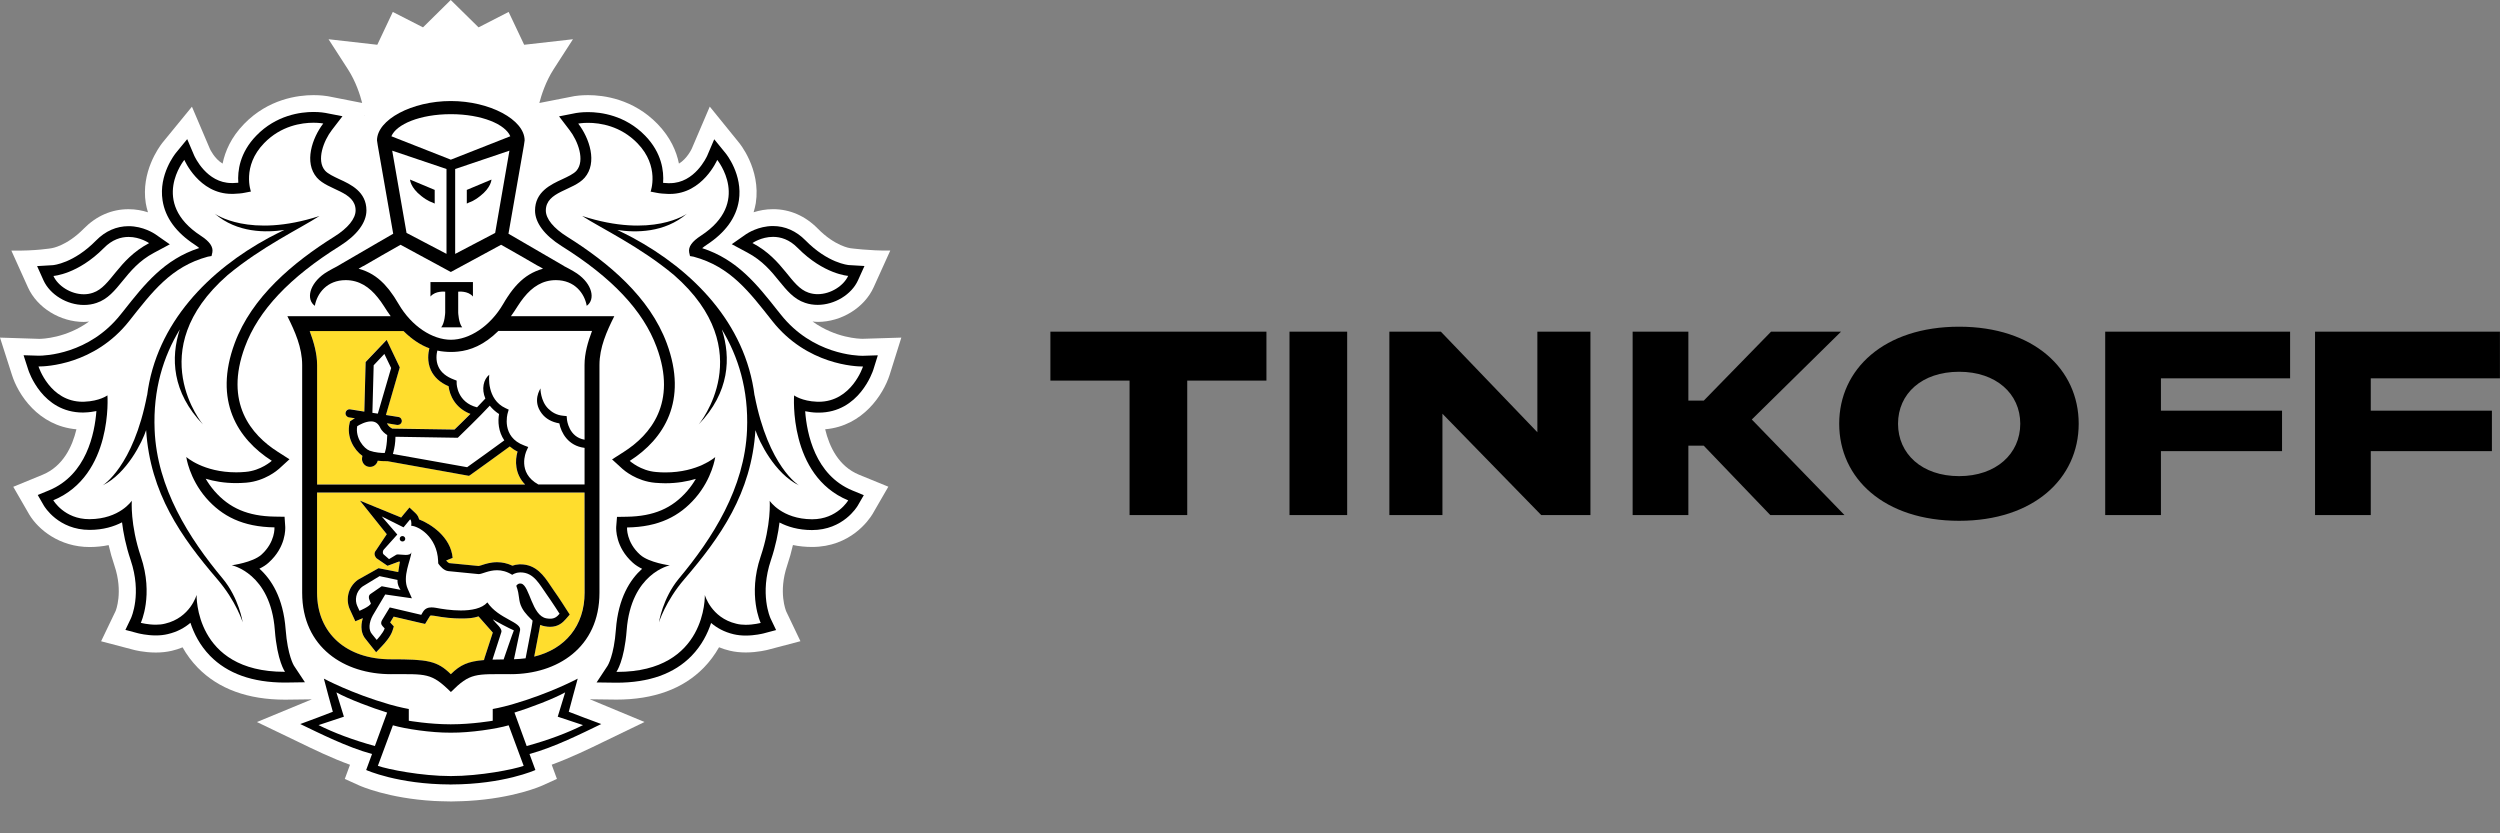 <svg width="75" height="25" viewBox="0 0 75 25" fill="none" xmlns="http://www.w3.org/2000/svg">
<rect x="0" y="0" width="75" height="25" fill="#808080" stroke="none"/>
<path d="M26.689 11.247L27.04 10.128L25.879 10.164C25.781 10.164 25.068 10.144 24.376 9.645C24.427 9.65 24.479 9.657 24.532 9.657C25.244 9.657 25.933 9.23 26.209 8.619L26.708 7.517C26.082 7.525 25.51 7.446 25.51 7.446C25.505 7.445 25.053 7.388 24.532 6.857C24.157 6.476 23.694 6.275 23.192 6.275C22.973 6.275 22.777 6.314 22.608 6.368C22.634 6.278 22.659 6.187 22.674 6.094C22.833 5.062 22.166 4.274 22.166 4.275L21.293 3.198L20.752 4.463C20.75 4.467 20.613 4.763 20.368 4.908C20.294 4.537 20.113 4.119 19.726 3.719C18.995 2.966 18.106 2.854 17.641 2.854C17.426 2.854 17.272 2.877 17.234 2.883L16.18 3.09C16.241 2.855 16.371 2.447 16.607 2.08L17.189 1.177L15.725 1.343L15.259 0.358L14.357 0.821L13.522 0L12.69 0.821L11.784 0.358L11.319 1.343L9.856 1.177L10.439 2.08C10.676 2.447 10.805 2.854 10.865 3.089L9.859 2.891L9.825 2.885C9.774 2.877 9.622 2.854 9.405 2.854C8.94 2.854 8.051 2.967 7.322 3.719C6.934 4.118 6.753 4.537 6.678 4.908C6.435 4.765 6.3 4.473 6.3 4.473L5.758 3.201L4.871 4.285C4.762 4.425 4.227 5.165 4.373 6.096C4.388 6.188 4.412 6.279 4.439 6.369C4.271 6.315 4.074 6.276 3.855 6.276C3.353 6.276 2.89 6.477 2.515 6.858C1.995 7.387 1.546 7.446 1.55 7.446C1.55 7.446 1.075 7.531 0.341 7.518L0.838 8.62C1.114 9.232 1.804 9.658 2.515 9.658C2.568 9.658 2.62 9.651 2.672 9.646C1.983 10.145 1.269 10.165 1.183 10.166L0 10.128L0.358 11.246C0.538 11.822 1.14 12.777 2.293 12.879C2.168 13.403 1.89 13.989 1.279 14.242L0.398 14.604L0.878 15.436C1.149 15.886 1.785 16.411 2.692 16.411C2.888 16.41 3.077 16.391 3.259 16.353C3.306 16.558 3.364 16.764 3.433 16.967C3.703 17.767 3.471 18.325 3.468 18.331L3.033 19.238L4.004 19.493C4.016 19.497 4.309 19.576 4.676 19.576C4.843 19.576 5.002 19.559 5.152 19.524C5.265 19.498 5.373 19.463 5.477 19.42C5.603 19.645 5.756 19.849 5.934 20.032C6.556 20.668 7.437 20.99 8.553 20.99H8.558L9.355 20.98L7.708 21.661L8.958 22.262C9.412 22.483 9.951 22.744 10.5 22.943L10.344 23.368L10.775 23.563C10.813 23.58 11.642 23.95 13.019 24.029C13.019 24.029 13.352 24.044 13.535 24.044C13.718 24.044 14.047 24.027 14.047 24.027C15.416 23.947 16.238 23.581 16.276 23.563L16.708 23.367L16.551 22.941C17.115 22.735 17.673 22.465 18.108 22.253L19.335 21.66L17.694 20.978L18.494 20.988C19.611 20.988 20.494 20.666 21.115 20.029C21.292 19.847 21.444 19.643 21.571 19.418C21.675 19.46 21.784 19.496 21.898 19.522C22.046 19.557 22.205 19.574 22.372 19.574C22.733 19.574 23.029 19.495 23.038 19.493L24.013 19.236L23.588 18.346C23.578 18.323 23.345 17.766 23.615 16.965C23.684 16.761 23.742 16.555 23.788 16.351C23.971 16.389 24.162 16.409 24.36 16.409C25.514 16.409 26.067 15.6 26.174 15.425L26.65 14.601L25.769 14.241C25.157 13.988 24.88 13.401 24.755 12.878C25.892 12.782 26.503 11.827 26.689 11.247ZM10.942 3.474L10.93 3.477L10.94 3.464L10.942 3.474Z" fill="white"/>
<path d="M13.541 21.978H13.539H13.524H13.507H13.506C12.94 21.982 12.162 21.867 11.787 21.758L11.336 22.973C11.633 23.079 12.641 23.28 13.524 23.28C14.405 23.28 15.414 23.078 15.71 22.973L15.26 21.758C14.883 21.868 14.107 21.982 13.541 21.978Z" fill="white"/>
<path d="M16.955 20.77C16.619 20.959 15.87 21.243 15.434 21.375L15.8 22.379C16.474 22.195 17.031 21.981 17.491 21.751L16.731 21.5L16.955 20.77Z" fill="white"/>
<path d="M10.091 20.77L10.315 21.5L9.555 21.751C10.014 21.981 10.573 22.195 11.245 22.379L11.611 21.375C11.177 21.243 10.427 20.958 10.091 20.77Z" fill="white"/>
<path d="M24.257 8.779C24.348 8.81 24.441 8.825 24.534 8.825C24.931 8.825 25.315 8.569 25.448 8.276C25.448 8.276 24.718 8.231 23.935 7.439C23.685 7.182 23.421 7.105 23.194 7.105C22.842 7.105 22.578 7.291 22.578 7.291C23.525 7.792 23.718 8.598 24.257 8.779Z" fill="white"/>
<path d="M2.511 8.825C2.603 8.825 2.696 8.81 2.785 8.779C3.326 8.598 3.521 7.792 4.467 7.291C4.467 7.291 4.202 7.105 3.852 7.105C3.625 7.105 3.361 7.182 3.11 7.439C2.327 8.231 1.598 8.276 1.598 8.276C1.728 8.569 2.114 8.825 2.511 8.825Z" fill="white"/>
<path d="M24.512 12.056C24.528 12.057 24.542 12.057 24.559 12.057C25.552 12.057 25.889 10.999 25.889 10.999H25.869C25.687 10.999 24.211 10.957 23.168 9.636C22.482 8.768 21.919 8.005 20.808 7.705L20.698 7.686L20.674 7.575C20.644 7.406 20.76 7.247 21.024 7.076C22.558 6.076 21.517 4.801 21.517 4.801C21.517 4.801 21.079 5.821 20.099 5.821C20.075 5.821 20.05 5.82 20.026 5.82C19.914 5.814 19.807 5.81 19.699 5.787L19.518 5.752C19.518 5.752 19.797 4.996 19.123 4.301C18.616 3.776 17.997 3.688 17.64 3.688C17.46 3.688 17.346 3.711 17.346 3.711C17.685 4.152 17.93 4.883 17.538 5.334C17.201 5.722 16.375 5.741 16.375 6.319C16.375 6.564 16.605 6.85 17.017 7.106C18.259 7.885 19.491 8.917 20.002 10.301C20.643 12.027 19.921 13.172 18.892 13.829C18.892 13.829 19.214 14.125 19.683 14.162C19.778 14.171 19.871 14.175 19.958 14.175C20.946 14.175 21.457 13.714 21.457 13.714C21.457 13.714 21.373 14.351 20.858 14.944C20.384 15.49 19.761 15.812 18.811 15.826C18.811 15.826 18.78 16.265 19.201 16.644C19.47 16.884 20.092 16.963 20.092 16.963C20.092 16.963 18.928 17.197 18.8 18.909C18.73 19.837 18.492 20.159 18.492 20.159H18.513C21.215 20.159 21.145 17.852 21.145 17.852C21.145 17.852 21.334 18.535 22.087 18.713C22.178 18.737 22.275 18.746 22.368 18.746C22.611 18.746 22.822 18.69 22.822 18.69C22.822 18.69 22.427 17.861 22.818 16.702C23.143 15.74 23.091 15.027 23.091 15.027C23.091 15.027 23.455 15.575 24.357 15.58H24.366C25.118 15.58 25.445 15.013 25.445 15.013C23.644 14.269 23.822 11.866 23.822 11.866C23.822 11.866 24.056 12.039 24.512 12.056ZM23.97 14.566C23.237 14.206 22.774 13.252 22.662 12.907C22.54 14.8 21.612 16.115 20.526 17.38C19.963 18.035 19.767 18.673 19.767 18.673C19.767 18.673 19.875 17.951 20.362 17.362C21.375 16.151 22.337 14.643 22.409 12.9C22.458 11.684 22.144 10.697 21.653 9.884C21.927 10.731 21.889 11.768 20.957 12.736C20.957 12.736 22.811 10.523 20.219 8.256C19.181 7.393 18.046 6.86 17.461 6.482C19.573 7.168 20.604 6.413 20.604 6.413C19.93 6.995 19.057 6.985 18.515 6.901C18.662 6.973 18.815 7.047 18.98 7.135C20.76 8.097 22.36 9.682 22.633 11.876V11.859C23.048 14.013 23.97 14.566 23.97 14.566Z" fill="white"/>
<path d="M6.952 16.963C6.952 16.963 7.574 16.885 7.844 16.644C8.263 16.265 8.234 15.826 8.234 15.826C7.283 15.813 6.661 15.49 6.184 14.944C5.673 14.352 5.588 13.715 5.588 13.715C5.588 13.715 6.099 14.176 7.086 14.176C7.175 14.176 7.267 14.172 7.362 14.163C7.83 14.126 8.154 13.83 8.154 13.83C7.124 13.173 6.402 12.027 7.041 10.301C7.554 8.918 8.785 7.885 10.026 7.106C10.439 6.85 10.669 6.565 10.669 6.319C10.669 5.741 9.844 5.722 9.506 5.334C9.115 4.883 9.361 4.151 9.699 3.711C9.699 3.711 9.586 3.688 9.405 3.688C9.049 3.688 8.431 3.776 7.923 4.301C7.248 4.996 7.528 5.752 7.528 5.752L7.347 5.787C7.239 5.81 7.13 5.814 7.02 5.82C6.995 5.82 6.973 5.821 6.948 5.821C5.966 5.821 5.53 4.802 5.53 4.802C5.53 4.802 4.489 6.077 6.022 7.077C6.286 7.248 6.401 7.407 6.371 7.576L6.346 7.687L6.235 7.706C5.126 8.006 4.562 8.769 3.875 9.637C2.834 10.956 1.361 10.999 1.177 10.999H1.156C1.156 10.999 1.493 12.057 2.485 12.057C2.502 12.057 2.516 12.057 2.533 12.056C2.989 12.04 3.224 11.866 3.224 11.866C3.224 11.866 3.4 14.268 1.6 15.013C1.6 15.013 1.928 15.58 2.68 15.58H2.689C3.592 15.575 3.955 15.027 3.955 15.027C3.955 15.027 3.903 15.74 4.226 16.702C4.618 17.861 4.225 18.69 4.225 18.69C4.225 18.69 4.436 18.746 4.677 18.746C4.771 18.746 4.868 18.737 4.958 18.713C5.71 18.535 5.899 17.852 5.899 17.852C5.899 17.852 5.831 20.159 8.532 20.159H8.552C8.552 20.159 8.315 19.837 8.246 18.909C8.117 17.197 6.952 16.963 6.952 16.963ZM6.518 17.38C5.433 16.115 4.505 14.8 4.383 12.907C4.271 13.251 3.809 14.206 3.077 14.566C3.077 14.566 3.998 14.013 4.411 11.859V11.876C4.686 9.683 6.285 8.097 8.066 7.135C8.229 7.046 8.384 6.972 8.529 6.901C7.988 6.985 7.115 6.995 6.44 6.413C6.44 6.413 7.471 7.168 9.582 6.482C8.998 6.86 7.864 7.393 6.826 8.256C4.232 10.523 6.087 12.736 6.087 12.736C5.155 11.767 5.117 10.731 5.392 9.884C4.9 10.698 4.586 11.684 4.637 12.9C4.708 14.643 5.67 16.151 6.68 17.362C7.169 17.95 7.279 18.673 7.279 18.673C7.279 18.673 7.081 18.035 6.518 17.38Z" fill="white"/>
<path d="M11.524 8.53C11.568 8.577 11.612 8.629 11.653 8.68C11.663 8.692 11.672 8.703 11.682 8.717C11.721 8.769 11.76 8.823 11.798 8.878C11.806 8.889 11.814 8.903 11.823 8.916C11.869 8.984 11.911 9.055 11.954 9.127C12.343 9.797 12.967 10.197 13.52 10.198C14.075 10.197 14.697 9.797 15.088 9.127C15.132 9.053 15.175 8.98 15.221 8.913C15.228 8.903 15.235 8.894 15.241 8.883C15.28 8.826 15.32 8.77 15.363 8.715C15.371 8.703 15.38 8.693 15.388 8.683C15.431 8.63 15.476 8.577 15.521 8.529C15.529 8.521 15.535 8.514 15.543 8.508C15.741 8.305 15.977 8.151 16.287 8.066L16.149 7.986H16.141L15.593 7.669L15.03 7.348L13.524 8.163L13.52 8.16L13.517 8.163L12.011 7.348L11.449 7.668L10.9 7.985H10.893L10.754 8.065C11.064 8.15 11.3 8.302 11.499 8.505C11.508 8.513 11.515 8.522 11.524 8.53ZM12.912 8.464H13.549H14.185V8.9C14.035 8.717 13.744 8.755 13.744 8.755V9.382C13.744 9.382 13.755 9.69 13.863 9.824H13.549H13.233C13.343 9.691 13.354 9.382 13.354 9.382V8.755C13.354 8.755 13.063 8.717 12.912 8.9V8.464Z" fill="white"/>
<path d="M13.394 7.616V5.069L11.766 4.52L12.195 6.988L13.394 7.616ZM13.044 5.695V6.104L12.965 6.067C12.961 6.064 12.846 6.038 12.644 5.879C12.31 5.621 12.304 5.384 12.304 5.384L13.044 5.695Z" fill="white"/>
<path d="M14.852 6.988L15.28 4.52L13.652 5.069V7.616L14.852 6.988ZM14.002 5.695L14.743 5.385C14.743 5.385 14.737 5.622 14.402 5.88C14.201 6.039 14.084 6.065 14.08 6.068L14.001 6.105V5.695H14.002Z" fill="white"/>
<path d="M11.091 13.52C11.25 13.577 11.442 13.589 11.54 13.589C11.544 13.577 11.549 13.562 11.554 13.544C11.563 13.515 11.572 13.487 11.578 13.454C11.605 13.313 11.615 13.153 11.617 13.05C11.55 13.009 11.456 12.936 11.404 12.826C11.343 12.699 11.257 12.641 11.13 12.641C10.967 12.641 10.791 12.738 10.716 12.785C10.656 13.136 10.916 13.455 11.091 13.52Z" fill="white"/>
<path d="M14.69 12.168C14.388 12.495 13.796 13.065 13.767 13.095L13.731 13.131L11.861 13.102C11.86 13.286 11.83 13.443 11.8 13.558C11.795 13.577 11.79 13.597 11.785 13.617L14.011 14.015C14.242 13.854 14.879 13.391 15.126 13.209C14.946 12.947 14.929 12.637 14.969 12.419C14.852 12.343 14.762 12.259 14.69 12.168Z" fill="white"/>
<path d="M14.946 9.929C14.515 10.355 14.102 10.512 13.732 10.548C13.666 10.555 13.598 10.559 13.529 10.559H13.524H13.52C13.451 10.559 13.382 10.555 13.316 10.548C13.251 10.542 13.183 10.532 13.116 10.517C13.091 10.613 13.061 10.813 13.148 11.002C13.226 11.175 13.384 11.302 13.616 11.387L13.694 11.417L13.695 11.501C13.695 11.526 13.713 12.068 14.307 12.218C14.404 12.118 14.492 12.029 14.557 11.954C14.435 11.67 14.499 11.38 14.675 11.238C14.667 11.268 14.59 11.979 15.163 12.243L15.257 12.287L15.229 12.387C15.219 12.417 15.028 13.105 15.721 13.361L15.844 13.407L15.789 13.526C15.777 13.552 15.505 14.177 16.145 14.531H17.534V13.433C17.04 13.373 16.831 12.978 16.777 12.698C16.548 12.659 16.369 12.56 16.248 12.399C15.957 12.018 16.208 11.668 16.211 11.649C16.21 11.652 16.211 12.024 16.441 12.254C16.556 12.365 16.691 12.45 16.896 12.47L16.998 12.479L17.007 12.582C17.009 12.604 17.064 13.107 17.535 13.187L17.534 10.945C17.534 10.598 17.636 10.248 17.758 9.926H14.946V9.929Z" fill="white"/>
<path d="M11.209 10.956L11.172 12.384L11.335 12.408L11.733 11.038L11.531 10.617L11.209 10.956Z" fill="white"/>
<path d="M15.601 17.505C15.613 17.505 15.627 17.507 15.641 17.51C15.889 17.581 15.951 18.471 16.386 18.551C16.429 18.56 16.468 18.562 16.503 18.562C16.628 18.562 16.703 18.508 16.784 18.414C16.784 18.414 16.565 18.071 16.401 17.841C16.184 17.539 16.015 17.173 15.61 17.173C15.601 17.173 15.589 17.173 15.579 17.174C15.445 17.181 15.364 17.245 15.364 17.245C15.2 17.143 15.047 17.108 14.908 17.108C14.654 17.108 14.457 17.223 14.359 17.223H14.355L13.451 17.135C13.309 17.122 13.198 16.98 13.157 16.924C13.147 16.909 13.142 16.9 13.142 16.9C13.142 16.876 13.142 16.851 13.14 16.829C13.11 16.092 12.537 15.777 12.334 15.772C12.334 15.772 12.358 15.632 12.303 15.579L12.103 15.819L11.449 15.492L11.915 16.035L11.52 16.477C11.47 16.527 11.476 16.596 11.496 16.624L11.667 16.774L11.884 16.643C11.895 16.635 11.914 16.633 11.938 16.633C11.998 16.633 12.088 16.648 12.169 16.648C12.257 16.648 12.334 16.629 12.343 16.547C12.316 16.82 12.062 17.294 12.229 17.666L12.352 17.947L11.553 17.833L11.179 18.462C11.063 18.672 11.045 18.898 11.157 19.021L11.296 19.195C11.296 19.195 11.492 18.988 11.537 18.852L11.473 18.782C11.419 18.724 11.423 18.672 11.455 18.608L11.69 18.22L12.633 18.442L12.683 18.357C12.747 18.252 12.839 18.219 12.94 18.219C12.981 18.219 13.024 18.224 13.068 18.231C13.243 18.266 13.532 18.312 13.82 18.312C14.136 18.312 14.45 18.256 14.617 18.069C14.959 18.574 15.652 18.654 15.597 18.91L15.415 19.774C15.536 19.769 15.652 19.761 15.762 19.746L15.935 18.847C15.954 18.749 15.972 18.617 15.972 18.617C15.906 18.55 15.744 18.407 15.653 18.233C15.53 18 15.597 17.878 15.483 17.574C15.487 17.576 15.521 17.505 15.601 17.505ZM12.071 16.242C12.024 16.241 11.991 16.202 11.993 16.156C11.997 16.111 12.035 16.076 12.08 16.08C12.127 16.082 12.16 16.123 12.158 16.167C12.154 16.211 12.116 16.245 12.071 16.242Z" fill="white"/>
<path d="M10.785 18.322C10.785 18.322 11.097 18.194 11.126 18.102L11.084 17.998C11.055 17.931 11.059 17.857 11.116 17.817L11.453 17.584L12.018 17.692C12.018 17.692 11.916 17.565 11.926 17.395L11.388 17.281L10.88 17.589C10.662 17.752 10.646 18.016 10.718 18.174L10.785 18.322Z" fill="white"/>
<path d="M14.773 19.788C14.875 19.784 14.986 19.782 15.108 19.782C15.108 19.782 15.399 18.937 15.415 18.91C15.252 18.838 14.914 18.66 14.784 18.578C14.87 18.706 15.079 18.853 15.037 18.966L14.773 19.788Z" fill="white"/>
<path d="M17.536 14.777H9.512V17.782C9.512 19.011 10.405 19.78 11.723 19.78C12.825 19.78 13.115 19.823 13.524 20.228C13.807 19.948 14.04 19.843 14.52 19.804L14.531 19.757L14.784 18.979C14.77 18.962 14.356 18.493 14.356 18.493C14.192 18.548 14.055 18.557 13.823 18.557C13.585 18.557 13.317 18.53 13.027 18.475C12.998 18.468 12.97 18.466 12.943 18.466C12.907 18.466 12.904 18.469 12.895 18.486L12.845 18.569L12.753 18.72L12.58 18.681L11.81 18.5L11.705 18.674L11.721 18.692L11.815 18.794L11.774 18.928C11.717 19.104 11.533 19.308 11.477 19.364L11.285 19.57L11.11 19.349L10.979 19.185C10.84 19.031 10.807 18.794 10.885 18.547C10.883 18.549 10.88 18.55 10.877 18.55L10.66 18.639L10.562 18.428L10.493 18.278C10.375 18.014 10.418 17.628 10.737 17.396L11.357 17.047L11.947 17.163C11.961 17.107 11.982 16.905 11.999 16.854C11.988 16.853 11.977 16.85 11.966 16.85L11.626 16.976L11.298 16.75C11.298 16.75 11.17 16.627 11.286 16.504L11.604 16.026L10.799 15.021L12.036 15.527L12.117 15.425L12.284 15.226L12.473 15.406C12.527 15.457 12.557 15.521 12.573 15.584C12.914 15.716 13.523 16.106 13.577 16.739L13.386 16.816V16.821C13.429 16.872 13.466 16.893 13.477 16.895L14.359 16.982C14.381 16.978 14.41 16.968 14.441 16.959C14.55 16.921 14.715 16.868 14.91 16.868C15.069 16.868 15.223 16.904 15.37 16.973C15.425 16.953 15.492 16.938 15.569 16.932L15.611 16.931C16.084 16.931 16.318 17.283 16.506 17.563C16.538 17.611 16.569 17.658 16.602 17.703C16.766 17.934 16.982 18.274 16.991 18.288L17.088 18.439L16.969 18.577C16.877 18.683 16.739 18.807 16.502 18.807C16.454 18.807 16.4 18.802 16.343 18.791C16.292 18.781 16.247 18.766 16.202 18.748C16.195 18.794 16.186 18.85 16.177 18.897L16.022 19.701C16.948 19.474 17.535 18.778 17.535 17.783L17.536 14.777Z" fill="#FFDD2D"/>
<path d="M9.512 14.533H15.752C15.44 14.213 15.444 13.807 15.524 13.543C15.433 13.5 15.358 13.447 15.291 13.391C15.048 13.57 14.303 14.11 14.109 14.245L14.068 14.273L11.619 13.832H11.569C11.51 13.832 11.424 13.83 11.33 13.819C11.304 13.929 11.209 14.004 11.1 14.004C11.088 14.004 11.073 14.003 11.06 14C10.996 13.989 10.941 13.957 10.903 13.904C10.865 13.851 10.85 13.789 10.861 13.724L10.87 13.672C10.617 13.495 10.384 13.099 10.488 12.682L10.498 12.638L10.533 12.613C10.538 12.609 10.581 12.58 10.643 12.544L10.465 12.517C10.399 12.505 10.354 12.443 10.364 12.378C10.375 12.312 10.438 12.264 10.504 12.277L10.928 12.344L10.966 10.857L11.597 10.193L11.991 11.018L11.575 12.447L11.949 12.506C12.015 12.516 12.061 12.577 12.05 12.645C12.04 12.704 11.99 12.746 11.93 12.746C11.924 12.746 11.917 12.746 11.911 12.745L11.606 12.695C11.611 12.704 11.617 12.709 11.621 12.719C11.653 12.786 11.725 12.834 11.767 12.854L13.635 12.883C13.713 12.807 13.91 12.616 14.111 12.413C13.652 12.24 13.485 11.845 13.457 11.583C13.2 11.475 13.023 11.312 12.925 11.099C12.805 10.836 12.848 10.573 12.879 10.445C12.63 10.355 12.368 10.19 12.101 9.926H9.289C9.409 10.248 9.512 10.598 9.512 10.945V14.533Z" fill="#FFDD2D"/>
<path d="M12.079 16.082C12.034 16.078 11.995 16.113 11.992 16.158C11.989 16.204 12.024 16.243 12.07 16.244C12.115 16.248 12.154 16.214 12.158 16.169C12.158 16.125 12.126 16.083 12.079 16.082Z" fill="black"/>
<path d="M17.525 21.53L17.063 21.353L17.19 20.878L17.331 20.359C17.331 20.359 16.511 20.801 15.357 21.134C15.03 21.227 14.782 21.27 14.782 21.27V21.622C14.782 21.622 14.165 21.729 13.54 21.729H13.533H13.524H13.512H13.505C12.881 21.729 12.264 21.622 12.264 21.622V21.27C12.264 21.27 12.015 21.227 11.688 21.134C10.534 20.801 9.716 20.359 9.716 20.359L9.854 20.878L9.985 21.353L9.522 21.53L9.008 21.721C9.598 22.004 10.414 22.417 11.161 22.62L10.985 23.1C10.985 23.1 11.933 23.53 13.512 23.534V23.535H13.517H13.524H13.53H13.534V23.534C15.116 23.53 16.062 23.1 16.062 23.1L15.885 22.62C16.633 22.417 17.451 22.004 18.038 21.721L17.525 21.53ZM9.556 21.753L10.317 21.501L10.092 20.771C10.427 20.961 11.179 21.245 11.614 21.377L11.246 22.381C10.575 22.196 10.015 21.982 9.556 21.753ZM13.524 23.282C12.641 23.282 11.633 23.079 11.336 22.975L11.787 21.759C12.162 21.868 12.941 21.984 13.506 21.98H13.507H13.524H13.539H13.541C14.107 21.984 14.884 21.868 15.26 21.759L15.71 22.975C15.414 23.081 14.406 23.282 13.524 23.282ZM15.8 22.381L15.434 21.377C15.87 21.245 16.619 20.961 16.955 20.771L16.732 21.501L17.491 21.753C17.031 21.982 16.475 22.196 15.8 22.381Z" fill="black"/>
<path d="M24.559 12.379C25.776 12.379 26.182 11.146 26.199 11.094L26.335 10.659L25.879 10.674H25.877C25.716 10.674 24.374 10.638 23.422 9.434L23.332 9.322C22.71 8.535 22.12 7.786 21.066 7.445C21.096 7.418 21.14 7.384 21.2 7.345C21.759 6.979 22.085 6.534 22.166 6.017C22.286 5.24 21.788 4.62 21.766 4.595L21.427 4.178L21.216 4.673C21.201 4.704 20.845 5.495 20.097 5.495H20.041C19.99 5.492 19.941 5.49 19.893 5.486C19.919 5.133 19.854 4.586 19.357 4.073C18.759 3.456 18.024 3.363 17.64 3.363C17.435 3.363 17.298 3.389 17.284 3.39L16.772 3.491L17.088 3.905C17.335 4.224 17.56 4.814 17.294 5.122C17.209 5.219 17.034 5.299 16.866 5.378C16.521 5.537 16.051 5.756 16.051 6.316C16.051 6.679 16.333 7.057 16.845 7.38C18.36 8.328 19.295 9.318 19.698 10.411C20.323 12.092 19.508 13.05 18.717 13.555L18.362 13.782L18.673 14.066C18.714 14.103 19.095 14.436 19.656 14.484C19.762 14.491 19.864 14.498 19.959 14.498C20.319 14.498 20.626 14.441 20.875 14.366C20.806 14.485 20.722 14.607 20.616 14.73C20.164 15.252 19.607 15.489 18.807 15.502L18.51 15.507L18.486 15.804C18.483 15.863 18.461 16.414 18.985 16.882C19.065 16.955 19.162 17.014 19.263 17.064C18.908 17.382 18.547 17.936 18.477 18.885C18.419 19.678 18.229 19.971 18.227 19.974L17.898 20.473L18.492 20.481C19.473 20.481 20.224 20.212 20.745 19.678C21.053 19.361 21.229 19.005 21.333 18.689C21.504 18.834 21.724 18.961 22.012 19.028C22.121 19.053 22.24 19.067 22.369 19.067C22.646 19.067 22.878 19.009 22.904 19.003L23.283 18.902L23.115 18.55C23.103 18.522 22.787 17.815 23.127 16.806C23.274 16.37 23.349 15.979 23.385 15.675C23.624 15.799 23.944 15.901 24.358 15.902C25.296 15.902 25.71 15.204 25.729 15.175L25.914 14.855L25.571 14.714C24.453 14.252 24.205 13.01 24.155 12.337C24.256 12.356 24.372 12.375 24.502 12.379H24.559ZM25.446 15.011C25.446 15.011 25.118 15.578 24.367 15.578H24.358C23.455 15.573 23.091 15.025 23.091 15.025C23.091 15.025 23.144 15.738 22.818 16.7C22.427 17.859 22.821 18.688 22.821 18.688C22.821 18.688 22.611 18.744 22.368 18.744C22.275 18.744 22.178 18.735 22.087 18.711C21.333 18.533 21.145 17.85 21.145 17.85C21.145 17.85 21.215 20.157 18.513 20.157H18.492C18.492 20.157 18.729 19.835 18.8 18.907C18.929 17.195 20.093 16.961 20.093 16.961C20.093 16.961 19.472 16.883 19.203 16.642C18.782 16.263 18.811 15.824 18.811 15.824C19.762 15.811 20.384 15.488 20.859 14.942C21.372 14.349 21.457 13.712 21.457 13.712C21.457 13.712 20.947 14.173 19.958 14.173C19.871 14.173 19.778 14.169 19.683 14.16C19.216 14.123 18.892 13.827 18.892 13.827C19.921 13.17 20.643 12.024 20.003 10.298C19.49 8.915 18.258 7.882 17.018 7.104C16.605 6.847 16.375 6.562 16.375 6.316C16.375 5.738 17.201 5.72 17.54 5.331C17.93 4.88 17.685 4.148 17.347 3.708C17.347 3.708 17.461 3.685 17.641 3.685C17.998 3.685 18.616 3.774 19.124 4.298C19.799 4.993 19.518 5.749 19.518 5.749L19.699 5.784C19.808 5.807 19.915 5.811 20.026 5.817C20.05 5.817 20.075 5.818 20.099 5.818C21.079 5.818 21.517 4.797 21.517 4.797C21.517 4.797 22.559 6.073 21.026 7.072C20.762 7.244 20.645 7.402 20.675 7.571L20.7 7.682L20.809 7.701C21.921 8.001 22.483 8.764 23.17 9.632C24.213 10.953 25.689 10.995 25.871 10.995H25.89C25.89 10.995 25.553 12.053 24.561 12.053C24.545 12.053 24.53 12.053 24.513 12.052C24.057 12.036 23.823 11.862 23.823 11.862C23.823 11.862 23.644 14.266 25.446 15.011Z" fill="black"/>
<path d="M22.421 7.577C22.875 7.818 23.139 8.14 23.37 8.426C23.598 8.705 23.814 8.974 24.152 9.085C24.273 9.127 24.4 9.146 24.529 9.146C25.037 9.146 25.547 8.837 25.74 8.409L25.934 7.98L25.464 7.952C25.442 7.95 24.837 7.896 24.163 7.21C23.886 6.929 23.551 6.781 23.19 6.781C22.749 6.781 22.422 7.001 22.386 7.023L21.953 7.326L22.421 7.577ZM23.191 7.106C23.418 7.106 23.682 7.182 23.932 7.439C24.716 8.231 25.445 8.276 25.445 8.276C25.312 8.568 24.928 8.825 24.53 8.825C24.439 8.825 24.346 8.811 24.254 8.779C23.715 8.598 23.522 7.792 22.574 7.291C22.574 7.291 22.839 7.106 23.191 7.106Z" fill="black"/>
<path d="M22.637 11.857V11.873C22.364 9.68 20.764 8.096 18.983 7.132C18.818 7.045 18.667 6.97 18.519 6.899C19.061 6.982 19.934 6.992 20.608 6.41C20.608 6.41 19.577 7.165 17.465 6.48C18.05 6.857 19.186 7.39 20.222 8.253C22.815 10.521 20.96 12.733 20.96 12.733C21.891 11.766 21.93 10.729 21.656 9.882C22.146 10.694 22.46 11.681 22.411 12.898C22.34 14.641 21.378 16.148 20.365 17.36C19.878 17.948 19.769 18.67 19.769 18.67C19.769 18.67 19.965 18.033 20.529 17.377C21.614 16.112 22.542 14.798 22.663 12.905C22.775 13.248 23.238 14.204 23.971 14.563C23.973 14.564 23.052 14.011 22.637 11.857Z" fill="black"/>
<path d="M8.818 19.97C8.817 19.967 8.629 19.674 8.569 18.881C8.498 17.932 8.138 17.378 7.782 17.06C7.885 17.011 7.98 16.952 8.06 16.878C8.583 16.41 8.56 15.859 8.557 15.8L8.537 15.503L8.238 15.498C7.44 15.485 6.882 15.247 6.43 14.726C6.325 14.603 6.24 14.482 6.171 14.362C6.42 14.437 6.725 14.493 7.086 14.493C7.183 14.493 7.283 14.488 7.389 14.48C7.951 14.432 8.331 14.1 8.373 14.062L8.684 13.778L8.329 13.551C7.535 13.045 6.724 12.087 7.347 10.407C7.75 9.314 8.684 8.324 10.201 7.376C10.713 7.053 10.993 6.675 10.993 6.312C10.993 5.752 10.524 5.532 10.179 5.375C10.011 5.295 9.836 5.215 9.751 5.118C9.484 4.811 9.71 4.22 9.956 3.901L10.274 3.487L9.76 3.387C9.745 3.385 9.61 3.359 9.404 3.359C9.02 3.359 8.287 3.452 7.689 4.069C7.19 4.583 7.124 5.13 7.149 5.482C7.101 5.486 7.052 5.488 7.002 5.491H6.947C6.197 5.491 5.842 4.7 5.827 4.669L5.616 4.174L5.274 4.591C5.255 4.616 4.755 5.237 4.877 6.013C4.957 6.53 5.283 6.975 5.843 7.341C5.903 7.38 5.946 7.414 5.976 7.441C4.923 7.782 4.334 8.532 3.712 9.319L3.622 9.431C2.671 10.636 1.326 10.671 1.165 10.671L0.707 10.657L0.847 11.091C0.863 11.143 1.268 12.376 2.486 12.376L2.545 12.374C2.673 12.37 2.789 12.352 2.892 12.332C2.841 13.004 2.593 14.246 1.474 14.709L1.132 14.85L1.317 15.17C1.335 15.2 1.75 15.897 2.691 15.897C3.101 15.896 3.421 15.794 3.661 15.67C3.697 15.974 3.772 16.365 3.919 16.801C4.26 17.81 3.942 18.517 3.93 18.545L3.762 18.897L4.142 18.998C4.167 19.004 4.401 19.063 4.677 19.063C4.807 19.063 4.926 19.049 5.033 19.023C5.322 18.956 5.544 18.829 5.713 18.684C5.816 19 5.993 19.357 6.3 19.673C6.822 20.207 7.572 20.477 8.553 20.477L9.148 20.468L8.818 19.97ZM8.531 20.154C5.829 20.154 5.898 17.847 5.898 17.847C5.898 17.847 5.71 18.53 4.956 18.708C4.866 18.732 4.77 18.741 4.676 18.741C4.433 18.741 4.224 18.685 4.224 18.685C4.224 18.685 4.617 17.856 4.225 16.697C3.901 15.735 3.954 15.022 3.954 15.022C3.954 15.022 3.591 15.57 2.688 15.575H2.678C1.927 15.575 1.599 15.008 1.599 15.008C3.4 14.264 3.223 11.861 3.223 11.861C3.223 11.861 2.989 12.034 2.532 12.051C2.516 12.052 2.5 12.053 2.484 12.053C1.491 12.053 1.155 10.994 1.155 10.994H1.175C1.358 10.994 2.832 10.952 3.875 9.631C4.562 8.763 5.125 8.001 6.235 7.7L6.346 7.681L6.371 7.57C6.401 7.401 6.286 7.243 6.022 7.071C4.488 6.071 5.53 4.796 5.53 4.796C5.53 4.796 5.966 5.816 6.948 5.816C6.972 5.816 6.995 5.815 7.02 5.815C7.13 5.809 7.239 5.805 7.347 5.781L7.528 5.746C7.528 5.746 7.248 4.99 7.923 4.295C8.431 3.77 9.049 3.682 9.405 3.682C9.586 3.682 9.698 3.705 9.698 3.705C9.361 4.146 9.116 4.877 9.506 5.328C9.844 5.716 10.668 5.735 10.668 6.313C10.668 6.558 10.439 6.844 10.026 7.101C8.785 7.879 7.553 8.912 7.041 10.295C6.402 12.021 7.123 13.166 8.154 13.824C8.154 13.824 7.83 14.12 7.362 14.157C7.267 14.166 7.175 14.17 7.086 14.17C6.098 14.17 5.588 13.709 5.588 13.709C5.588 13.709 5.673 14.347 6.183 14.939C6.661 15.486 7.283 15.808 8.234 15.821C8.234 15.821 8.264 16.26 7.843 16.64C7.573 16.879 6.952 16.958 6.952 16.958C6.952 16.958 8.117 17.192 8.245 18.904C8.315 19.832 8.55 20.154 8.55 20.154H8.531Z" fill="black"/>
<path d="M2.516 9.149C2.647 9.149 2.774 9.13 2.895 9.088C3.234 8.977 3.45 8.708 3.677 8.429C3.91 8.143 4.172 7.82 4.626 7.58L5.094 7.33L4.66 7.027C4.623 7.004 4.298 6.785 3.858 6.785C3.495 6.785 3.16 6.932 2.883 7.214C2.21 7.899 1.606 7.954 1.584 7.955L1.113 7.983L1.306 8.413C1.501 8.839 2.009 9.149 2.516 9.149ZM3.115 7.442C3.366 7.185 3.63 7.108 3.858 7.108C4.208 7.108 4.473 7.294 4.473 7.294C3.526 7.796 3.332 8.601 2.79 8.782C2.701 8.813 2.608 8.828 2.516 8.828C2.119 8.828 1.734 8.572 1.603 8.279C1.603 8.278 2.331 8.233 3.115 7.442Z" fill="black"/>
<path d="M4.639 12.898C4.588 11.681 4.902 10.694 5.394 9.882C5.119 10.729 5.157 11.766 6.089 12.734C6.089 12.734 4.234 10.521 6.828 8.253C7.866 7.39 9.001 6.857 9.584 6.48C7.473 7.165 6.442 6.41 6.442 6.41C7.116 6.992 7.989 6.982 8.531 6.898C8.385 6.969 8.231 7.044 8.068 7.131C6.286 8.095 4.686 9.679 4.412 11.873V11.855C3.999 14.009 3.078 14.562 3.078 14.562C3.811 14.203 4.272 13.248 4.384 12.904C4.506 14.797 5.434 16.111 6.519 17.376C7.083 18.032 7.281 18.669 7.281 18.669C7.281 18.669 7.171 17.947 6.682 17.359C5.672 16.149 4.71 14.641 4.639 12.898Z" fill="black"/>
<path d="M12.914 8.461V8.896C13.065 8.714 13.356 8.751 13.356 8.751V9.378C13.356 9.378 13.346 9.686 13.236 9.82H13.551H13.866C13.758 9.688 13.746 9.378 13.746 9.378V8.751C13.746 8.751 14.038 8.714 14.188 8.896V8.461H13.551H12.914Z" fill="black"/>
<path d="M12.641 5.882C12.842 6.041 12.958 6.068 12.962 6.07L13.041 6.107V5.697L12.301 5.387C12.301 5.388 12.308 5.624 12.641 5.882Z" fill="black"/>
<path d="M14.403 5.882C14.738 5.624 14.744 5.387 14.744 5.387L14.004 5.697V6.107L14.082 6.07C14.087 6.068 14.202 6.041 14.403 5.882Z" fill="black"/>
<path d="M15.739 4.212C15.739 3.59 14.688 3.031 13.528 3.031H13.527H13.524H13.521C12.361 3.031 11.31 3.59 11.31 4.212L11.333 4.365L11.796 7.012L11.331 7.281L10.127 7.981H10.131C10.131 7.981 9.86 8.119 9.735 8.205C9.277 8.522 9.179 8.984 9.445 9.175C9.511 8.799 9.811 8.404 10.371 8.404C10.775 8.404 11.082 8.611 11.331 8.923C11.395 9.001 11.455 9.085 11.512 9.175C11.582 9.289 11.652 9.389 11.721 9.486H8.621C8.849 9.942 9.065 10.425 9.065 10.95V17.782C9.065 19.435 10.343 20.225 11.724 20.225C12.793 20.225 12.936 20.177 13.526 20.761C14.113 20.176 14.256 20.225 15.325 20.225C16.708 20.225 17.984 19.435 17.984 17.782V10.95C17.984 10.425 18.2 9.942 18.429 9.486H15.328C15.396 9.39 15.466 9.289 15.536 9.175C15.594 9.085 15.653 9.001 15.716 8.923C15.967 8.61 16.273 8.404 16.677 8.404C17.237 8.404 17.536 8.798 17.602 9.175C17.869 8.984 17.772 8.522 17.311 8.205C17.188 8.119 16.917 7.981 16.917 7.981H16.921L15.717 7.281L15.254 7.012L15.717 4.365L15.739 4.212ZM11.766 4.52L13.395 5.07V7.616L12.196 6.987L11.766 4.52ZM12.103 9.93C12.37 10.194 12.632 10.359 12.881 10.449C12.848 10.577 12.806 10.841 12.926 11.104C13.024 11.315 13.202 11.479 13.458 11.587C13.486 11.849 13.652 12.243 14.113 12.417C13.911 12.62 13.715 12.81 13.635 12.887L11.769 12.858C11.726 12.837 11.655 12.79 11.622 12.722C11.618 12.713 11.612 12.708 11.609 12.698L11.914 12.748C11.921 12.748 11.927 12.748 11.933 12.748C11.992 12.748 12.043 12.708 12.053 12.648C12.063 12.58 12.018 12.519 11.952 12.509L11.578 12.45L11.993 11.021L11.6 10.197L10.969 10.861L10.93 12.348L10.507 12.281C10.441 12.268 10.378 12.316 10.367 12.382C10.357 12.447 10.401 12.509 10.468 12.521L10.646 12.548C10.582 12.584 10.541 12.613 10.536 12.617L10.499 12.642L10.489 12.686C10.386 13.103 10.62 13.499 10.872 13.676L10.863 13.728C10.852 13.793 10.867 13.855 10.905 13.908C10.941 13.961 10.998 13.993 11.061 14.004C11.074 14.006 11.088 14.007 11.1 14.007C11.21 14.007 11.305 13.932 11.332 13.822C11.426 13.833 11.512 13.835 11.571 13.835H11.62L14.069 14.275L14.111 14.248C14.306 14.112 15.049 13.572 15.293 13.394C15.36 13.451 15.435 13.504 15.526 13.547C15.447 13.811 15.442 14.217 15.754 14.537H9.513V10.951C9.513 10.603 9.411 10.254 9.291 9.932H12.103V9.93ZM15.129 13.211C14.881 13.392 14.244 13.855 14.014 14.016L11.788 13.619C11.793 13.598 11.798 13.579 11.803 13.559C11.833 13.444 11.862 13.287 11.864 13.103L13.734 13.133L13.77 13.097C13.798 13.069 14.391 12.499 14.693 12.17C14.765 12.26 14.855 12.346 14.972 12.421C14.932 12.639 14.949 12.949 15.129 13.211ZM11.404 12.827C11.456 12.937 11.551 13.01 11.617 13.052C11.615 13.154 11.605 13.315 11.578 13.455C11.572 13.487 11.564 13.516 11.555 13.545C11.55 13.563 11.544 13.578 11.54 13.59C11.442 13.59 11.249 13.578 11.091 13.521C10.916 13.457 10.655 13.137 10.716 12.786C10.792 12.739 10.967 12.642 11.131 12.642C11.257 12.641 11.343 12.7 11.404 12.827ZM11.172 12.385L11.21 10.958L11.531 10.618L11.734 11.04L11.335 12.409L11.172 12.385ZM15.109 19.783C14.988 19.783 14.875 19.785 14.774 19.789L15.039 18.968C15.081 18.854 14.871 18.708 14.785 18.58C14.916 18.662 15.254 18.84 15.416 18.912C15.399 18.938 15.109 19.783 15.109 19.783ZM15.941 18.85L15.768 19.749C15.657 19.764 15.54 19.772 15.419 19.777L15.602 18.913C15.656 18.656 14.963 18.576 14.621 18.072C14.455 18.259 14.14 18.314 13.824 18.314C13.536 18.314 13.248 18.268 13.073 18.234C13.028 18.227 12.986 18.222 12.944 18.222C12.843 18.222 12.751 18.253 12.687 18.36L12.637 18.445L11.693 18.223L11.458 18.61C11.425 18.672 11.423 18.725 11.477 18.784L11.54 18.853C11.497 18.99 11.301 19.197 11.301 19.197L11.16 19.023C11.049 18.899 11.067 18.673 11.183 18.464L11.557 17.834L12.357 17.949L12.232 17.667C12.065 17.294 12.319 16.82 12.347 16.547C12.337 16.63 12.261 16.648 12.172 16.648C12.092 16.648 12.002 16.633 11.942 16.633C11.919 16.633 11.898 16.635 11.887 16.643L11.671 16.774L11.5 16.624C11.48 16.595 11.473 16.527 11.523 16.477L11.919 16.036L11.451 15.493L12.106 15.82L12.305 15.579C12.36 15.633 12.336 15.773 12.336 15.773C12.541 15.778 13.113 16.093 13.144 16.828C13.146 16.85 13.146 16.875 13.146 16.9C13.146 16.9 13.151 16.909 13.161 16.924C13.201 16.979 13.312 17.121 13.454 17.134L14.358 17.223H14.363C14.462 17.223 14.659 17.107 14.912 17.107C15.049 17.107 15.203 17.142 15.367 17.245C15.367 17.245 15.449 17.181 15.582 17.174C15.592 17.172 15.604 17.172 15.614 17.172C16.019 17.172 16.187 17.537 16.405 17.84C16.569 18.071 16.787 18.413 16.787 18.413C16.706 18.509 16.631 18.561 16.506 18.561C16.472 18.561 16.432 18.558 16.39 18.55C15.955 18.471 15.892 17.58 15.644 17.51C15.631 17.506 15.617 17.505 15.605 17.505C15.525 17.505 15.489 17.575 15.489 17.575C15.603 17.878 15.537 18.001 15.658 18.235C15.749 18.408 15.911 18.551 15.978 18.619C15.978 18.621 15.96 18.752 15.941 18.85ZM11.084 18L11.126 18.104C11.098 18.195 10.785 18.324 10.785 18.324L10.717 18.177C10.645 18.02 10.66 17.755 10.879 17.593L11.387 17.284L11.925 17.398C11.915 17.568 12.017 17.695 12.017 17.695L11.452 17.587L11.114 17.82C11.058 17.859 11.054 17.933 11.084 18ZM16.026 19.699L16.18 18.896C16.188 18.848 16.198 18.793 16.206 18.747C16.249 18.765 16.296 18.78 16.346 18.789C16.404 18.8 16.457 18.805 16.506 18.805C16.743 18.805 16.88 18.681 16.972 18.575L17.092 18.437L16.994 18.286C16.985 18.271 16.771 17.933 16.605 17.701C16.573 17.656 16.541 17.61 16.51 17.561C16.322 17.281 16.086 16.93 15.614 16.93L15.571 16.931C15.493 16.936 15.427 16.951 15.373 16.971C15.224 16.902 15.072 16.866 14.913 16.866C14.717 16.866 14.553 16.92 14.443 16.957C14.412 16.966 14.384 16.976 14.361 16.98L13.478 16.894C13.467 16.892 13.431 16.87 13.387 16.818V16.814L13.579 16.737C13.525 16.104 12.914 15.714 12.573 15.582C12.558 15.519 12.528 15.456 12.474 15.404L12.284 15.225L12.117 15.424L12.035 15.526L10.799 15.02L11.603 16.026L11.285 16.504C11.169 16.627 11.298 16.75 11.298 16.75L11.625 16.974L11.965 16.848C11.977 16.848 11.987 16.851 11.998 16.852C11.982 16.904 11.961 17.105 11.947 17.162L11.357 17.046L10.737 17.394C10.418 17.627 10.375 18.012 10.493 18.276L10.562 18.426L10.66 18.638L10.877 18.548C10.88 18.547 10.883 18.546 10.885 18.544C10.807 18.792 10.838 19.027 10.978 19.183L11.109 19.348L11.284 19.568L11.477 19.363C11.533 19.306 11.716 19.102 11.773 18.927L11.815 18.793L11.72 18.69L11.705 18.672L11.81 18.499L12.58 18.679L12.753 18.718L12.845 18.567L12.896 18.485C12.905 18.468 12.908 18.465 12.943 18.465C12.971 18.465 12.998 18.468 13.027 18.474C13.318 18.528 13.586 18.555 13.823 18.555C14.054 18.555 14.191 18.546 14.356 18.492C14.356 18.492 14.77 18.959 14.784 18.977L14.531 19.755L14.52 19.802C14.041 19.84 13.807 19.945 13.525 20.226C13.115 19.821 12.825 19.779 11.723 19.779C10.405 19.779 9.512 19.009 9.512 17.781V14.777H17.536L17.538 17.781C17.539 18.778 16.951 19.473 16.026 19.699ZM17.76 9.93C17.638 10.252 17.536 10.601 17.536 10.949L17.537 13.191C17.066 13.112 17.011 12.607 17.009 12.585L17 12.483L16.898 12.473C16.694 12.454 16.558 12.368 16.444 12.257C16.214 12.027 16.212 11.655 16.214 11.652C16.211 11.671 15.96 12.02 16.251 12.402C16.373 12.563 16.55 12.662 16.78 12.701C16.834 12.981 17.043 13.376 17.537 13.436V14.534H16.149C15.508 14.18 15.78 13.555 15.793 13.529L15.847 13.41L15.725 13.364C15.032 13.108 15.222 12.419 15.232 12.39L15.261 12.289L15.167 12.245C14.594 11.981 14.672 11.269 14.679 11.24C14.503 11.382 14.439 11.672 14.561 11.956C14.495 12.03 14.407 12.121 14.311 12.22C13.718 12.07 13.7 11.527 13.7 11.502L13.699 11.418L13.621 11.388C13.389 11.302 13.231 11.174 13.153 11.002C13.065 10.812 13.096 10.613 13.12 10.517C13.188 10.532 13.256 10.543 13.321 10.548C13.387 10.555 13.456 10.559 13.525 10.559H13.529H13.534C13.603 10.559 13.671 10.555 13.737 10.548C14.107 10.512 14.52 10.354 14.951 9.929H17.76V9.93ZM15.598 7.664L16.146 7.981H16.154L16.291 8.061C15.982 8.146 15.745 8.3 15.547 8.503C15.54 8.509 15.533 8.517 15.526 8.524C15.48 8.572 15.435 8.624 15.392 8.678C15.384 8.688 15.376 8.699 15.367 8.71C15.324 8.764 15.285 8.82 15.247 8.878C15.241 8.888 15.233 8.898 15.226 8.908C15.181 8.975 15.137 9.048 15.094 9.122C14.703 9.792 14.08 10.191 13.526 10.193C12.973 10.191 12.35 9.792 11.959 9.122C11.917 9.05 11.874 8.979 11.829 8.911C11.819 8.897 11.811 8.884 11.803 8.873C11.765 8.818 11.726 8.764 11.687 8.712C11.677 8.698 11.668 8.687 11.658 8.675C11.615 8.623 11.572 8.572 11.528 8.525C11.519 8.518 11.513 8.509 11.504 8.501C11.305 8.298 11.069 8.145 10.758 8.061L10.898 7.981H10.904L11.452 7.664L12.016 7.343L13.521 8.158L13.524 8.155L13.528 8.158L15.033 7.343L15.598 7.664ZM14.855 6.988L13.655 7.617V5.07L15.283 4.52L14.855 6.988ZM13.525 4.79L11.741 4.088C11.892 3.73 12.592 3.426 13.525 3.425C14.459 3.426 15.159 3.73 15.309 4.088L13.525 4.79Z" fill="black"/>
<path d="M35.617 15.451V11.418H37.993V9.951H31.512V11.418H33.887V15.451H35.617ZM40.415 9.951H38.685V15.451H40.415V9.951ZM41.681 9.951V15.451H43.273V12.412L46.236 15.451H47.713V9.951H46.121V12.967L43.227 9.951H41.681ZM51.113 13.371L53.108 15.451H55.334L52.554 12.585L55.23 9.951H53.131L51.113 12.019H50.651V9.951H48.979V15.451H50.651V13.371H51.113ZM58.774 9.801C56.526 9.801 55.176 11.072 55.176 12.712C55.176 14.353 56.526 15.624 58.774 15.624C61.012 15.624 62.361 14.353 62.361 12.712C62.361 11.072 61.012 9.801 58.774 9.801ZM58.774 14.284C57.656 14.284 56.941 13.614 56.941 12.712C56.941 11.811 57.656 11.153 58.774 11.153C59.882 11.153 60.608 11.811 60.608 12.712C60.608 13.614 59.882 14.284 58.774 14.284ZM68.703 9.951H63.156V15.451H64.828V13.533H68.461V12.32H64.828V11.349H68.703V9.951ZM74.998 9.951H69.451V15.451H71.123V13.533H74.757V12.32H71.123V11.349H74.998V9.951Z" fill="black"/>
</svg>

